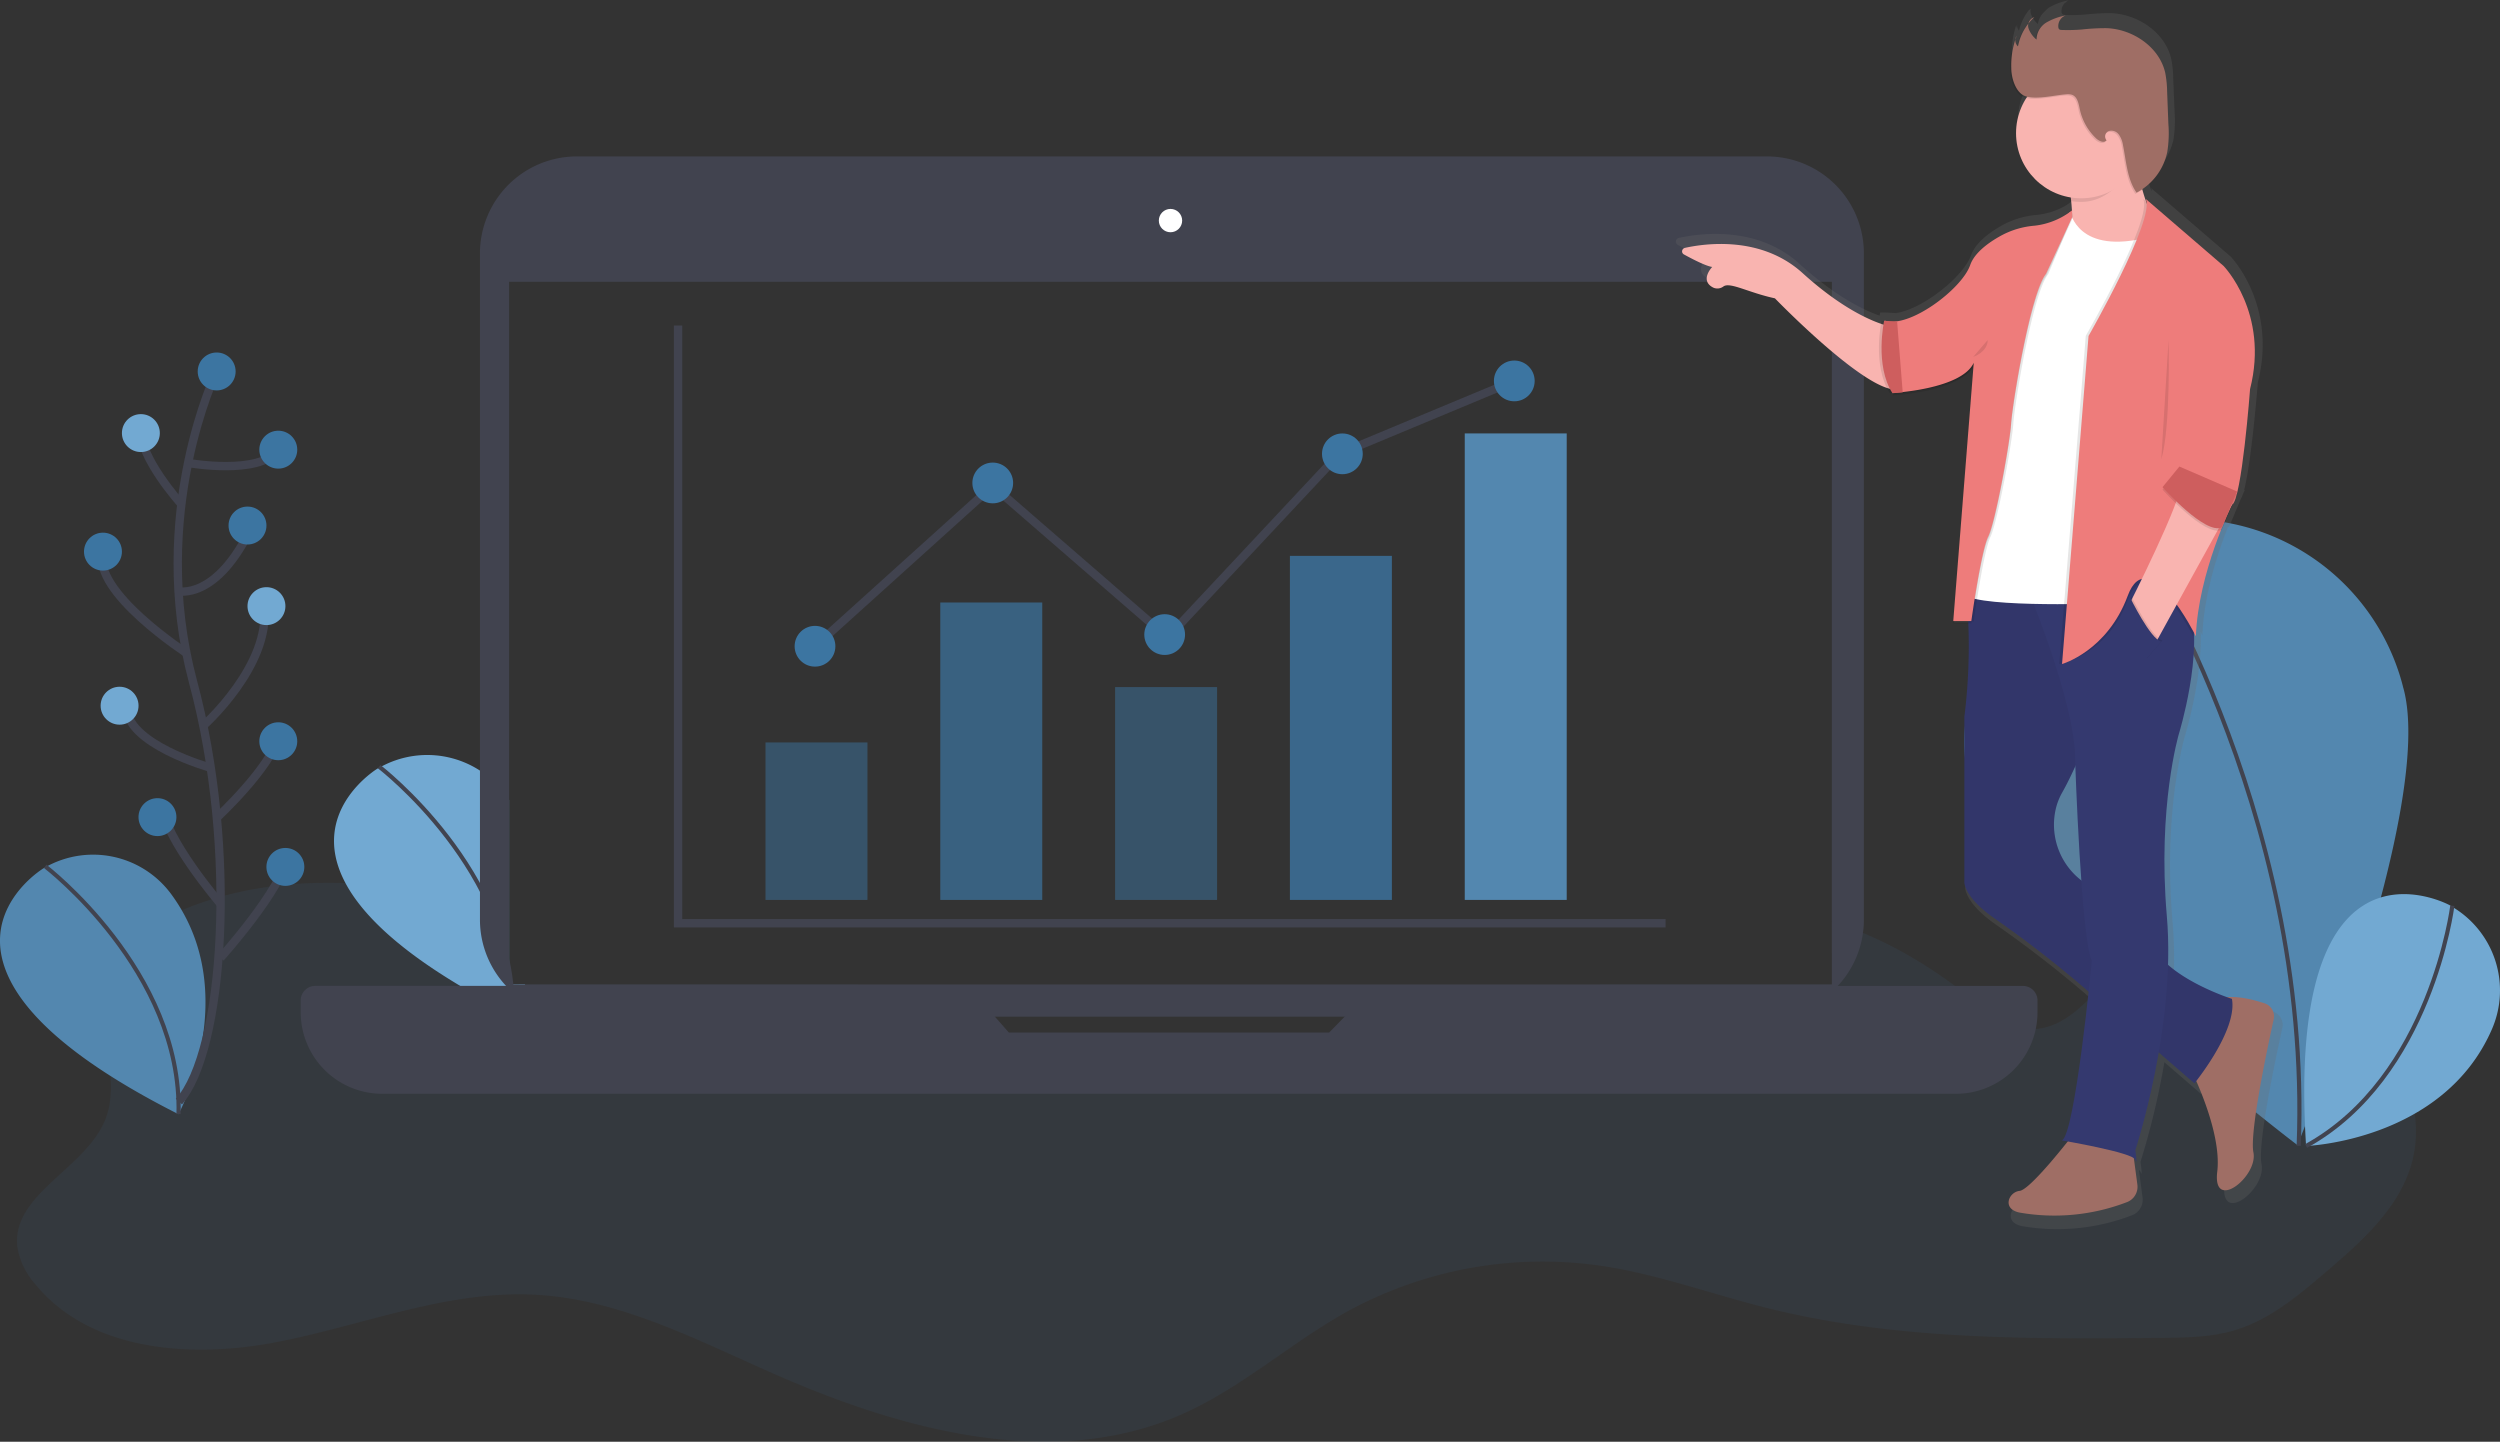 <svg xmlns="http://www.w3.org/2000/svg" xmlns:xlink="http://www.w3.org/1999/xlink" viewBox="0 0 600 346.01"><rect x="0" y="0" width="600" height="346.01" fill="#333333" stroke="none"/><defs><style>.cls-1,.cls-10,.cls-11,.cls-8,.cls-9{fill:#3c75a1;}.cls-1,.cls-17{opacity:0.1;}.cls-1,.cls-10,.cls-16,.cls-17,.cls-8,.cls-9{isolation:isolate;}.cls-2{fill:#5387af;}.cls-3,.cls-7{fill:none;stroke:#41434f;stroke-miterlimit:10;}.cls-4{fill:#72a9d2;}.cls-5{fill:#41434f;}.cls-6{fill:#fff;}.cls-7{stroke-width:2px;}.cls-8{opacity:0.5;}.cls-9{opacity:0.7;}.cls-10{opacity:0.8;}.cls-12{fill:url(#linear-gradient);}.cls-13{fill:#f9b4b0;}.cls-14{fill:#9f6e65;}.cls-15{fill:#34396f;}.cls-16,.cls-17{fill:#050706;}.cls-16{opacity:0.05;}.cls-18{fill:#ee7c7b;}.cls-19{fill:#ce5e5e;}</style><linearGradient id="linear-gradient" x1="-87.19" y1="717.44" x2="-87.19" y2="717.43" gradientTransform="matrix(145.61, 0, 0, -294.99, 13169.92, 212309.1)" gradientUnits="userSpaceOnUse"><stop offset="0" stop-color="#6d6d6d" stop-opacity="0.25"/><stop offset="0.54" stop-color="#6d6d6d" stop-opacity="0.12"/><stop offset="1" stop-color="#6d6d6d" stop-opacity="0.1"/></linearGradient></defs><g id="Layer_2" data-name="Layer 2"><g id="Layer_1-2" data-name="Layer 1"><g id="undraw_finance_0bdk-2" data-name="undraw finance 0bdk-2"><path id="Path_19705" data-name="Path 19705" class="cls-1" d="M565.22,242.23c-10.21-9-23.27-13.89-36-18.62-3.15-1.16-6.5-2.34-9.73-1.46a13.39,13.39,0,0,0-5.47,3.5c-9,8.71-16.68,23.45-29,21.08-4.4-.84-8-3.91-11.49-6.74-9.91-8.05-21.65-15.12-33.85-18.71v15H384.09c-6.67,5.08-13.43,10-21.32,12.61-11.84,3.94-24.7,2.24-37.15,3-18.11,1.11-35.74,7.52-53.88,7.13-23.32-.5-44.67-12-66-22.74H122.18V218.33c-28.95-7.69-59.14-10.57-84.94,3.15-4.3,2.28-8.53,5.16-10.84,9.44-6.11,11.26,3.6,25.86-1.13,37.76S2.71,286.57,4.17,299.29a17.71,17.71,0,0,0,4.3,8.92c13.27,16.23,37.61,17.87,58.18,13.85s40.7-12.38,61.64-11.33c20.12,1,38.64,10.7,57.08,18.83,31.09,13.74,67.4,23.61,98.46,9.79,14.23-6.33,26-17.11,39.62-24.64a97.5,97.5,0,0,1,60.19-11c13.83,1.95,27,6.86,40.58,10.24,30.76,7.69,62.86,7.44,94.55,7.14,5.9-.06,11.89-.13,17.54-1.82,8.38-2.52,15.28-8.31,21.93-14,8.73-7.45,17.93-15.63,20.75-26.76C582.32,265.26,575.43,251.21,565.22,242.23Z"/><path id="Path_19556" data-name="Path 19556" class="cls-2" d="M576.82,165.17c7.78,28.49-25.43,109.66-25.43,109.66s-69.89-52.95-77.68-81.44a53.46,53.46,0,0,1,102.44-30.66c.24.81.46,1.62.66,2.44Z"/><path id="Path_19558" data-name="Path 19558" class="cls-3" d="M511.44,127.86s43.5,65.72,40.25,147.13"/><path id="Path_19559" data-name="Path 19559" class="cls-4" d="M587.91,217.24s-39.44-21.47-34.45,57.8c0,0,32.91-1.17,44.59-28a23.31,23.31,0,0,0-9.56-29.43Z"/><path id="Path_19560" data-name="Path 19560" class="cls-3" d="M588.56,217.38s-5.09,41.15-35.1,57.66"/><path id="Path_19561" data-name="Path 19561" class="cls-2" d="M10.41,208.41s-38.45,23.21,32.43,59c0,0,15.62-29-1.65-52.68A23.28,23.28,0,0,0,11,208.07Z"/><path id="Path_19562" data-name="Path 19562" class="cls-3" d="M10.85,207.92s32.9,25.18,32,59.45"/><path id="Path_19706" data-name="Path 19706" class="cls-4" d="M122.18,236.27V192c-.27-.4-.53-.81-.83-1.21a23.24,23.24,0,0,0-30.18-6.62l-.6.31s-38.44,23.22,32.44,59a53.64,53.64,0,0,0,3-7.22Z"/><path id="Path_19707" data-name="Path 19707" class="cls-5" d="M424.07,37.54H138.45A23.27,23.27,0,0,0,115.19,60.8h0V220.71A23.27,23.27,0,0,0,138.45,244H424.07a23.26,23.26,0,0,0,23.26-23.26h0V60.8A23.26,23.26,0,0,0,424.07,37.54Zm15.57,198.73H122.18V67.63H439.65Z"/><path id="Path_19555" data-name="Path 19555" class="cls-3" d="M91,184s32.9,25.17,32,59.44"/><circle id="Ellipse_2102" data-name="Ellipse 2102" class="cls-6" cx="280.92" cy="52.94" r="2.8"/><path id="Path_19564" data-name="Path 19564" class="cls-5" d="M329.93,236.62,319,247.81H242.13l-9.85-11.2H75.67a3.5,3.5,0,0,0-3.5,3.5v2.82a19.57,19.57,0,0,0,19.56,19.58H469.39A19.57,19.57,0,0,0,489,242.94h0v-2.82a3.5,3.5,0,0,0-3.5-3.5Z"/><path id="Path_19565" data-name="Path 19565" class="cls-7" d="M162.74,78.13V221.58h237"/><rect id="Rectangle_4282" data-name="Rectangle 4282" class="cls-8" x="183.72" y="178.19" width="24.47" height="37.79"/><rect id="Rectangle_4283" data-name="Rectangle 4283" class="cls-9" x="225.67" y="144.6" width="24.47" height="71.38"/><rect id="Rectangle_4284" data-name="Rectangle 4284" class="cls-8" x="267.63" y="164.9" width="24.47" height="51.08"/><rect id="Rectangle_4285" data-name="Rectangle 4285" class="cls-10" x="309.58" y="133.41" width="24.47" height="82.57"/><rect id="Rectangle_4286" data-name="Rectangle 4286" class="cls-2" x="351.54" y="104.02" width="24.47" height="111.96"/><path id="Path_19566" data-name="Path 19566" class="cls-7" d="M195.61,155.1l42.65-38.49L280.21,153l41.26-44.09,42-17.5"/><circle id="Ellipse_2103" data-name="Ellipse 2103" class="cls-11" cx="195.6" cy="155.1" r="4.89"/><circle id="Ellipse_2104" data-name="Ellipse 2104" class="cls-11" cx="279.52" cy="152.3" r="4.89"/><circle id="Ellipse_2105" data-name="Ellipse 2105" class="cls-11" cx="322.17" cy="108.92" r="4.89"/><circle id="Ellipse_2106" data-name="Ellipse 2106" class="cls-11" cx="238.26" cy="115.91" r="4.89"/><circle id="Ellipse_2107" data-name="Ellipse 2107" class="cls-11" cx="363.43" cy="91.42" r="4.89"/><path id="Path_19567" data-name="Path 19567" class="cls-12" d="M545.47,242.75c-2.58-.85-6.4-1.83-9.44-1.49-2.88-1-9.67-3.77-14.3-7.88a104,104,0,0,0-.31-12.1c-2.37-27,3-44.76,3-44.76s4.19-13.57,3.73-24.83c.27.51.42.81.42.81.36-9.71,3.67-19.76,6.15-26l.28-.1,2.76-6.58a5.42,5.42,0,0,0,.53-1.21l.44-1-.13-.06c.05-.17.09-.35.13-.53h0c1.77-7.48,3.15-25.23,3.15-25.23,4.74-18.68-6.52-30.21-6.52-30.21l-19.1-16.45a2.22,2.22,0,0,1,.18.67l-.15-.14c-.27-.77-.57-1.7-.86-2.76a16.09,16.09,0,0,0,6.17-9.26,29.16,29.16,0,0,0,.29-6.92l-.32-7.94a24.71,24.71,0,0,0-.47-4.62c-1.44-6.3-7.89-10.7-14.36-11a50.74,50.74,0,0,0-6.16.32,40.19,40.19,0,0,1-5,.11A.93.93,0,0,1,495,3.4a.84.84,0,0,1-.24-.55,2.77,2.77,0,0,1,.67-2,2.6,2.6,0,0,1,.87-.5l-.46.11a2.43,2.43,0,0,1,.76-.41,14.69,14.69,0,0,0-4.77,1.73,6.33,6.33,0,0,0-1.12,1,4.87,4.87,0,0,0-1.61,3,5.66,5.66,0,0,1-1.7-2.52,2.52,2.52,0,0,1,0-1.22c-.11.14-.22.28-.32.43V2.24a12.61,12.61,0,0,0-2.52,5.12,2,2,0,0,1-.45-1.48c-.09.29-.18.59-.26.88a1.94,1.94,0,0,1,0-.59,20.25,20.25,0,0,0-1,7c0,2.38,1.06,6.08,3.6,6.92a3,3,0,0,0,.4.11,16,16,0,0,0,10.79,24.44c0,.29.08.6.12.92h.1c.07.63.12,1.32.16,2a13.18,13.18,0,0,1-2.1,1.69,17.22,17.22,0,0,1-7,2.32,20.89,20.89,0,0,0-8.41,2.51c-3.05,1.71-6.42,4.2-7.47,7.22-1.76,5-11.46,12.87-18,13.84l-2.31-.13-.17,0v0L452,75h-.18v0l-.58,0s-.06.27-.14.75c-3.27-1.12-10.22-4.25-19.26-12.46-10.07-9.14-23.68-7.34-28.93-6.19a.9.9,0,0,0-.69,1.07.94.94,0,0,0,.45.6c2.12,1.16,5.4,2.85,6.92,3,0,0-3.15,3.29.2,5a2.42,2.42,0,0,0,2.51-.25c1.62-1.19,6.13,1.5,12.67,2.91,0,0,18.44,19.1,27.6,22a12.23,12.23,0,0,0,.7,1.21l.56,0v0h.24l.07.63s14.24-.75,18.87-5.92a7.42,7.42,0,0,0,.9-1L469,148.83h0l0,.6h3.64a137.39,137.39,0,0,1-1,22.94V213s-.18,3.58,7.24,8.81a276.18,276.18,0,0,1,22.46,17.43l.9.78c-1.36,12.43-4.22,35.6-6.6,36.46l1.47.26c-2.51,3.19-9.65,12-11.83,12.19-2.67.3-4.45,4.45,0,5.34a49.87,49.87,0,0,0,26.41-2.61,4,4,0,0,0,2.52-4.29l-.86-6.55a.9.9,0,0,1,.37.4c.6,1.78,0-2.37,0-2.37a183.74,183.74,0,0,0,5.73-23.92l8.8,7.62s.18-.22.49-.63c2.15,4.9,6,14.92,5.14,22.25-1.18,10.07,10.07,1.19,8.89-4.74-1-4.8,3.32-25.13,5-32.73a3.39,3.39,0,0,0-2.27-3.94Z"/><path id="Path_19568" data-name="Path 19568" class="cls-13" d="M453.45,78.28s-8.39-1.45-20.83-12.74c-9.84-8.93-23.12-7.18-28.24-6.05a.88.88,0,0,0-.67,1,.87.87,0,0,0,.44.58c2.07,1.14,5.28,2.79,6.78,3,0,0-3.1,3.21.2,4.93a2.39,2.39,0,0,0,2.48-.24c1.58-1.16,6,1.47,12.37,2.84,0,0,24.88,25.76,30.66,21.4Z"/><path id="Path_19569" data-name="Path 19569" class="cls-13" d="M496.29,43.25s2.31,9.84,0,16.79l10.41,1.45L516,56.85V50.77a41.77,41.77,0,0,1-3.18-20Z"/><path id="Path_19570" data-name="Path 19570" class="cls-14" d="M525.77,256.6s7.55,14.77,6.37,24.61,9.84,1.16,8.68-4.63c-.94-4.69,3.24-24.55,4.87-31.94a3.3,3.3,0,0,0-2.19-3.84c-3.48-1.15-9.3-2.55-12.23-.4C527,243.57,525.77,256.6,525.77,256.6Z"/><path id="Path_19571" data-name="Path 19571" class="cls-14" d="M497.15,272.81s-9.83,12.74-12.44,13-4.34,4.34,0,5.21a48.58,48.58,0,0,0,25.79-2.52,3.94,3.94,0,0,0,2.47-4.19l-1.66-12.4Z"/><path id="Path_19572" data-name="Path 19572" class="cls-15" d="M481,137.61l-9.44,1.26a138,138,0,0,1-.11,33.19v39.65s-.18,3.5,7.06,8.58a268.66,268.66,0,0,1,21.94,17L526.66,260s10.41-12.74,9-20.27c0,0-17.35-5.5-19.67-14.47-1.33-5.14-8.05-9.44-13.56-12.15a16.89,16.89,0,0,1-9-19.16,14.75,14.75,0,0,1,1.48-3.72c4.63-8.1,11.28-26.34,11.28-26.34l-12.73-24.28Z"/><path id="Path_19573" data-name="Path 19573" class="cls-16" d="M481,137.61l-9.44,1.26a138,138,0,0,1-.11,33.19v39.65s-.18,3.5,7.06,8.58a268.66,268.66,0,0,1,21.94,17L526.66,260s10.41-12.74,9-20.27c0,0-17.35-5.5-19.67-14.47-1.33-5.14-8.05-9.44-13.56-12.15a16.89,16.89,0,0,1-9-19.16,14.75,14.75,0,0,1,1.48-3.72c4.63-8.1,11.28-26.34,11.28-26.34l-12.73-24.28Z"/><path id="Path_19574" data-name="Path 19574" class="cls-15" d="M494.84,273.7s17.07,2.9,17.65,4.63,0-2.31,0-2.31,9.83-29.82,7.55-56.16,2.89-43.72,2.89-43.72,6.07-19.68,2.6-31-39.93-6.37-39.93-6.37,12.73,29.82,12.44,44c0,0,1.45,42.85,4,47.77C502.07,230.54,498,272.52,494.84,273.7Z"/><path id="Path_19575" data-name="Path 19575" class="cls-6" d="M496.85,50.77s1.73,10.7,19.09,6.08l-11.55,88S470.83,146,471.12,142L478,88.69Z"/><path id="Path_19576" data-name="Path 19576" class="cls-17" d="M497.3,50.19a14.06,14.06,0,0,1-8.36,4,20.27,20.27,0,0,0-8.21,2.45c-3,1.66-6.29,4.09-7.3,7C471.4,69.44,458.67,79,452.89,77l2,17.37s16.49-.87,19.38-7.24l-4.91,62h4.34s2.32-16.79,4-20.26,5.21-22.58,5.5-27.21,4.63-31.27,8.39-35.88L497.32,52Z"/><path id="Path_19577" data-name="Path 19577" class="cls-17" d="M497.3,51.06a17.92,17.92,0,0,1-8.94,3.68,20.48,20.48,0,0,0-8.21,2.46c-3,1.67-6.28,4.09-7.3,7-2,5.79-14.75,15.34-20.54,13.32l2,17.37s16.49-.87,19.38-7.24l-4.92,61.95h4.34s2.32-16.79,4.05-20.27,5.21-22.58,5.5-27.21,4.63-31.27,8.39-35.87l6.22-13.5Z"/><path id="Path_19578" data-name="Path 19578" class="cls-18" d="M497.3,50.48a17.83,17.83,0,0,1-8.94,3.68,20.27,20.27,0,0,0-8.21,2.45c-3,1.66-6.29,4.09-7.3,7-2,5.79-14.76,15.34-20.54,13.32l2,17.37s16.49-.87,19.39-7.24l-4.92,62h4.34s2.32-16.79,4.05-20.26,5.21-22.58,5.5-27.21,4.63-31.27,8.39-35.88l6.22-13.46Z"/><path id="Path_19579" data-name="Path 19579" class="cls-17" d="M512.05,39.33c-.37-2.74.38-4.45.73-7.67L496.29,44.11c.3,1.37.53,2.75.7,4.14a15.08,15.08,0,0,0,2.51.2C505.22,48.46,509.34,44,512.05,39.33Z"/><ellipse id="Ellipse_2108" data-name="Ellipse 2108" class="cls-13" cx="499.47" cy="31.96" rx="15.62" ry="15.63"/><path id="Path_19580" data-name="Path 19580" class="cls-17" d="M482.42,16.64a19.83,19.83,0,0,1,1.26-7.74,1.93,1.93,0,0,0,.32,2.52,12.43,12.43,0,0,1,3.93-7,2.12,2.12,0,0,0-1.41,2.65,6.06,6.06,0,0,0,1.93,2.72,4.88,4.88,0,0,1,2.38-4.11A14.42,14.42,0,0,1,495.49,4,2.7,2.7,0,0,0,493.7,6.8a.79.79,0,0,0,.24.54.87.87,0,0,0,.52.14,42,42,0,0,0,4.89-.11,50.48,50.48,0,0,1,6-.32c6.29.26,12.61,4.56,14,10.7a25.38,25.38,0,0,1,.46,4.52l.31,7.74a29,29,0,0,1-.28,6.78,14.34,14.34,0,0,1-7.37,9.74c-2.27-3.29-2.47-7.52-3.25-11.44a5.75,5.75,0,0,0-1-2.52,2.2,2.2,0,0,0-2.42-.82,1.39,1.39,0,0,0-.75,1.82,1.47,1.47,0,0,0,.24.4c-.63.74-1.8.19-2.51-.47a13.55,13.55,0,0,1-3.92-7c-.28-1.35-.57-3-1.89-3.47a3.47,3.47,0,0,0-1.4-.1c-2.75.19-7.06,1.33-9.73.46C483.45,22.58,482.42,19,482.42,16.64Z"/><path id="Path_19581" data-name="Path 19581" class="cls-14" d="M482.71,16.35A19.83,19.83,0,0,1,484,8.61a1.93,1.93,0,0,0,.32,2.52,12.43,12.43,0,0,1,3.93-7,2.12,2.12,0,0,0-1.41,2.65,6,6,0,0,0,1.93,2.72,4.86,4.86,0,0,1,2.38-4.11,14.42,14.42,0,0,1,4.66-1.69A2.7,2.7,0,0,0,494,6.51a.83.83,0,0,0,.23.54.92.92,0,0,0,.53.14,42,42,0,0,0,4.89-.11,50.48,50.48,0,0,1,6-.32c6.29.26,12.61,4.56,14,10.7a25.38,25.38,0,0,1,.46,4.52l.3,7.75a28.42,28.42,0,0,1-.27,6.77,14.34,14.34,0,0,1-7.37,9.74c-2.27-3.29-2.47-7.52-3.26-11.44a5.74,5.74,0,0,0-1-2.52,2.2,2.2,0,0,0-2.42-.82,1.39,1.39,0,0,0-.75,1.82,1.47,1.47,0,0,0,.24.4c-.63.74-1.8.19-2.51-.47a13.55,13.55,0,0,1-3.92-7c-.28-1.35-.57-3-1.89-3.47a3.47,3.47,0,0,0-1.4-.1c-2.75.19-7.06,1.33-9.73.46C483.74,22.29,482.71,18.67,482.71,16.35Z"/><path id="Path_19582" data-name="Path 19582" class="cls-17" d="M451.56,77s-2.31,10.7,2,17.37l2.46-.2-1.34-17Z"/><path id="Path_19583" data-name="Path 19583" class="cls-19" d="M452.19,77s-2.31,10.7,2,17.37l2.46-.2-1.34-17Z"/><path id="Path_19584" data-name="Path 19584" class="cls-17" d="M514.37,47.76,533,63.83s11,11.29,6.36,29.53c0,0-2,26.63-4.34,27.79,0,0-8.1,16.21-8.68,31.55,0,0-10.85-21.85-15.76-8.54s-16.36,15.2-16.36,15.2l6.37-78.77S516.68,52.66,514.37,47.76Z"/><path id="Path_19585" data-name="Path 19585" class="cls-18" d="M515,47.76l18.66,16.07s11,11.28,6.36,29.53c0,0-2,26.63-4.34,27.79,0,0-8.1,16.21-8.67,31.55,0,0-11.43-23-16.36-9.7s-15.76,16.37-15.76,16.37l6.36-78.74S517.26,52.66,515,47.76Z"/><path id="Path_19586" data-name="Path 19586" class="cls-13" d="M523.48,115.62s4.63-3.18,12.15,5.5l-18.51,33.59-6.22-9.4S524.06,119.39,523.48,115.62Z"/><path id="Path_19587" data-name="Path 19587" class="cls-17" d="M519,117.5s10.24,11.5,14.23,9.67l3.7-8.62-13.88-6Z"/><path id="Path_19588" data-name="Path 19588" class="cls-19" d="M519,116.92s10.24,11.5,14.23,9.66l3.7-8.61-13.88-6Z"/><path id="Path_19589" data-name="Path 19589" class="cls-17" d="M511.53,143.11s4.87,10,7.47,10.58L515.22,158l-5.5-10.43Z"/><path id="Path_19590" data-name="Path 19590" class="cls-15" d="M511.24,143.42s4.87,10,7.47,10.57l-3.78,4.35-5.51-10.44Z"/><path id="Path_19591" data-name="Path 19591" class="cls-17" d="M520.45,81.6s.58,20.85-1.74,28.67"/><path id="Path_19592" data-name="Path 19592" class="cls-17" d="M473.57,85.66s3.48-1.16,3.48-4.06"/><path id="Path_19593" data-name="Path 19593" class="cls-7" d="M52,89.14s-16.49,34.14-5.66,74.54,7.39,88.74-3.41,100.7"/><circle id="Ellipse_2109" data-name="Ellipse 2109" class="cls-11" cx="52" cy="89.15" r="4.55"/><path id="Path_19594" data-name="Path 19594" class="cls-7" d="M45.15,111.11s17.09,3.08,21.64-3.15"/><path id="Path_19595" data-name="Path 19595" class="cls-7" d="M43.53,121s-10.29-11.38-9.72-18.21"/><path id="Path_19596" data-name="Path 19596" class="cls-7" d="M42.65,141.87s9.35,2.47,17.89-15.73"/><path id="Path_19597" data-name="Path 19597" class="cls-7" d="M45.15,157s-23.27-15-20.44-24.65"/><path id="Path_19598" data-name="Path 19598" class="cls-7" d="M48.78,174.19s16.3-14.47,14.6-28.72"/><path id="Path_19599" data-name="Path 19599" class="cls-7" d="M50.56,184.27s-20.76-5.8-20.13-14.9"/><path id="Path_19600" data-name="Path 19600" class="cls-7" d="M52,196.29s13.08-12.13,14.78-19.51"/><path id="Path_19601" data-name="Path 19601" class="cls-7" d="M52.91,216.9s-13.41-15.67-14-23.63"/><path id="Path_19602" data-name="Path 19602" class="cls-7" d="M52.92,229.87s15-16.69,16.14-24.65"/><circle id="Ellipse_2110" data-name="Ellipse 2110" class="cls-4" cx="33.81" cy="103.94" r="4.55"/><circle id="Ellipse_2111" data-name="Ellipse 2111" class="cls-4" cx="28.7" cy="169.37" r="4.55"/><circle id="Ellipse_2112" data-name="Ellipse 2112" class="cls-11" cx="24.71" cy="132.39" r="4.55"/><circle id="Ellipse_2113" data-name="Ellipse 2113" class="cls-11" cx="66.79" cy="107.92" r="4.55"/><circle id="Ellipse_2114" data-name="Ellipse 2114" class="cls-11" cx="66.79" cy="177.9" r="4.55"/><circle id="Ellipse_2115" data-name="Ellipse 2115" class="cls-11" cx="59.4" cy="126.13" r="4.55"/><circle id="Ellipse_2116" data-name="Ellipse 2116" class="cls-11" cx="68.49" cy="208.06" r="4.55"/><circle id="Ellipse_2117" data-name="Ellipse 2117" class="cls-11" cx="37.79" cy="196.11" r="4.55"/><circle id="Ellipse_2118" data-name="Ellipse 2118" class="cls-4" cx="63.95" cy="145.47" r="4.55"/></g></g></g></svg>